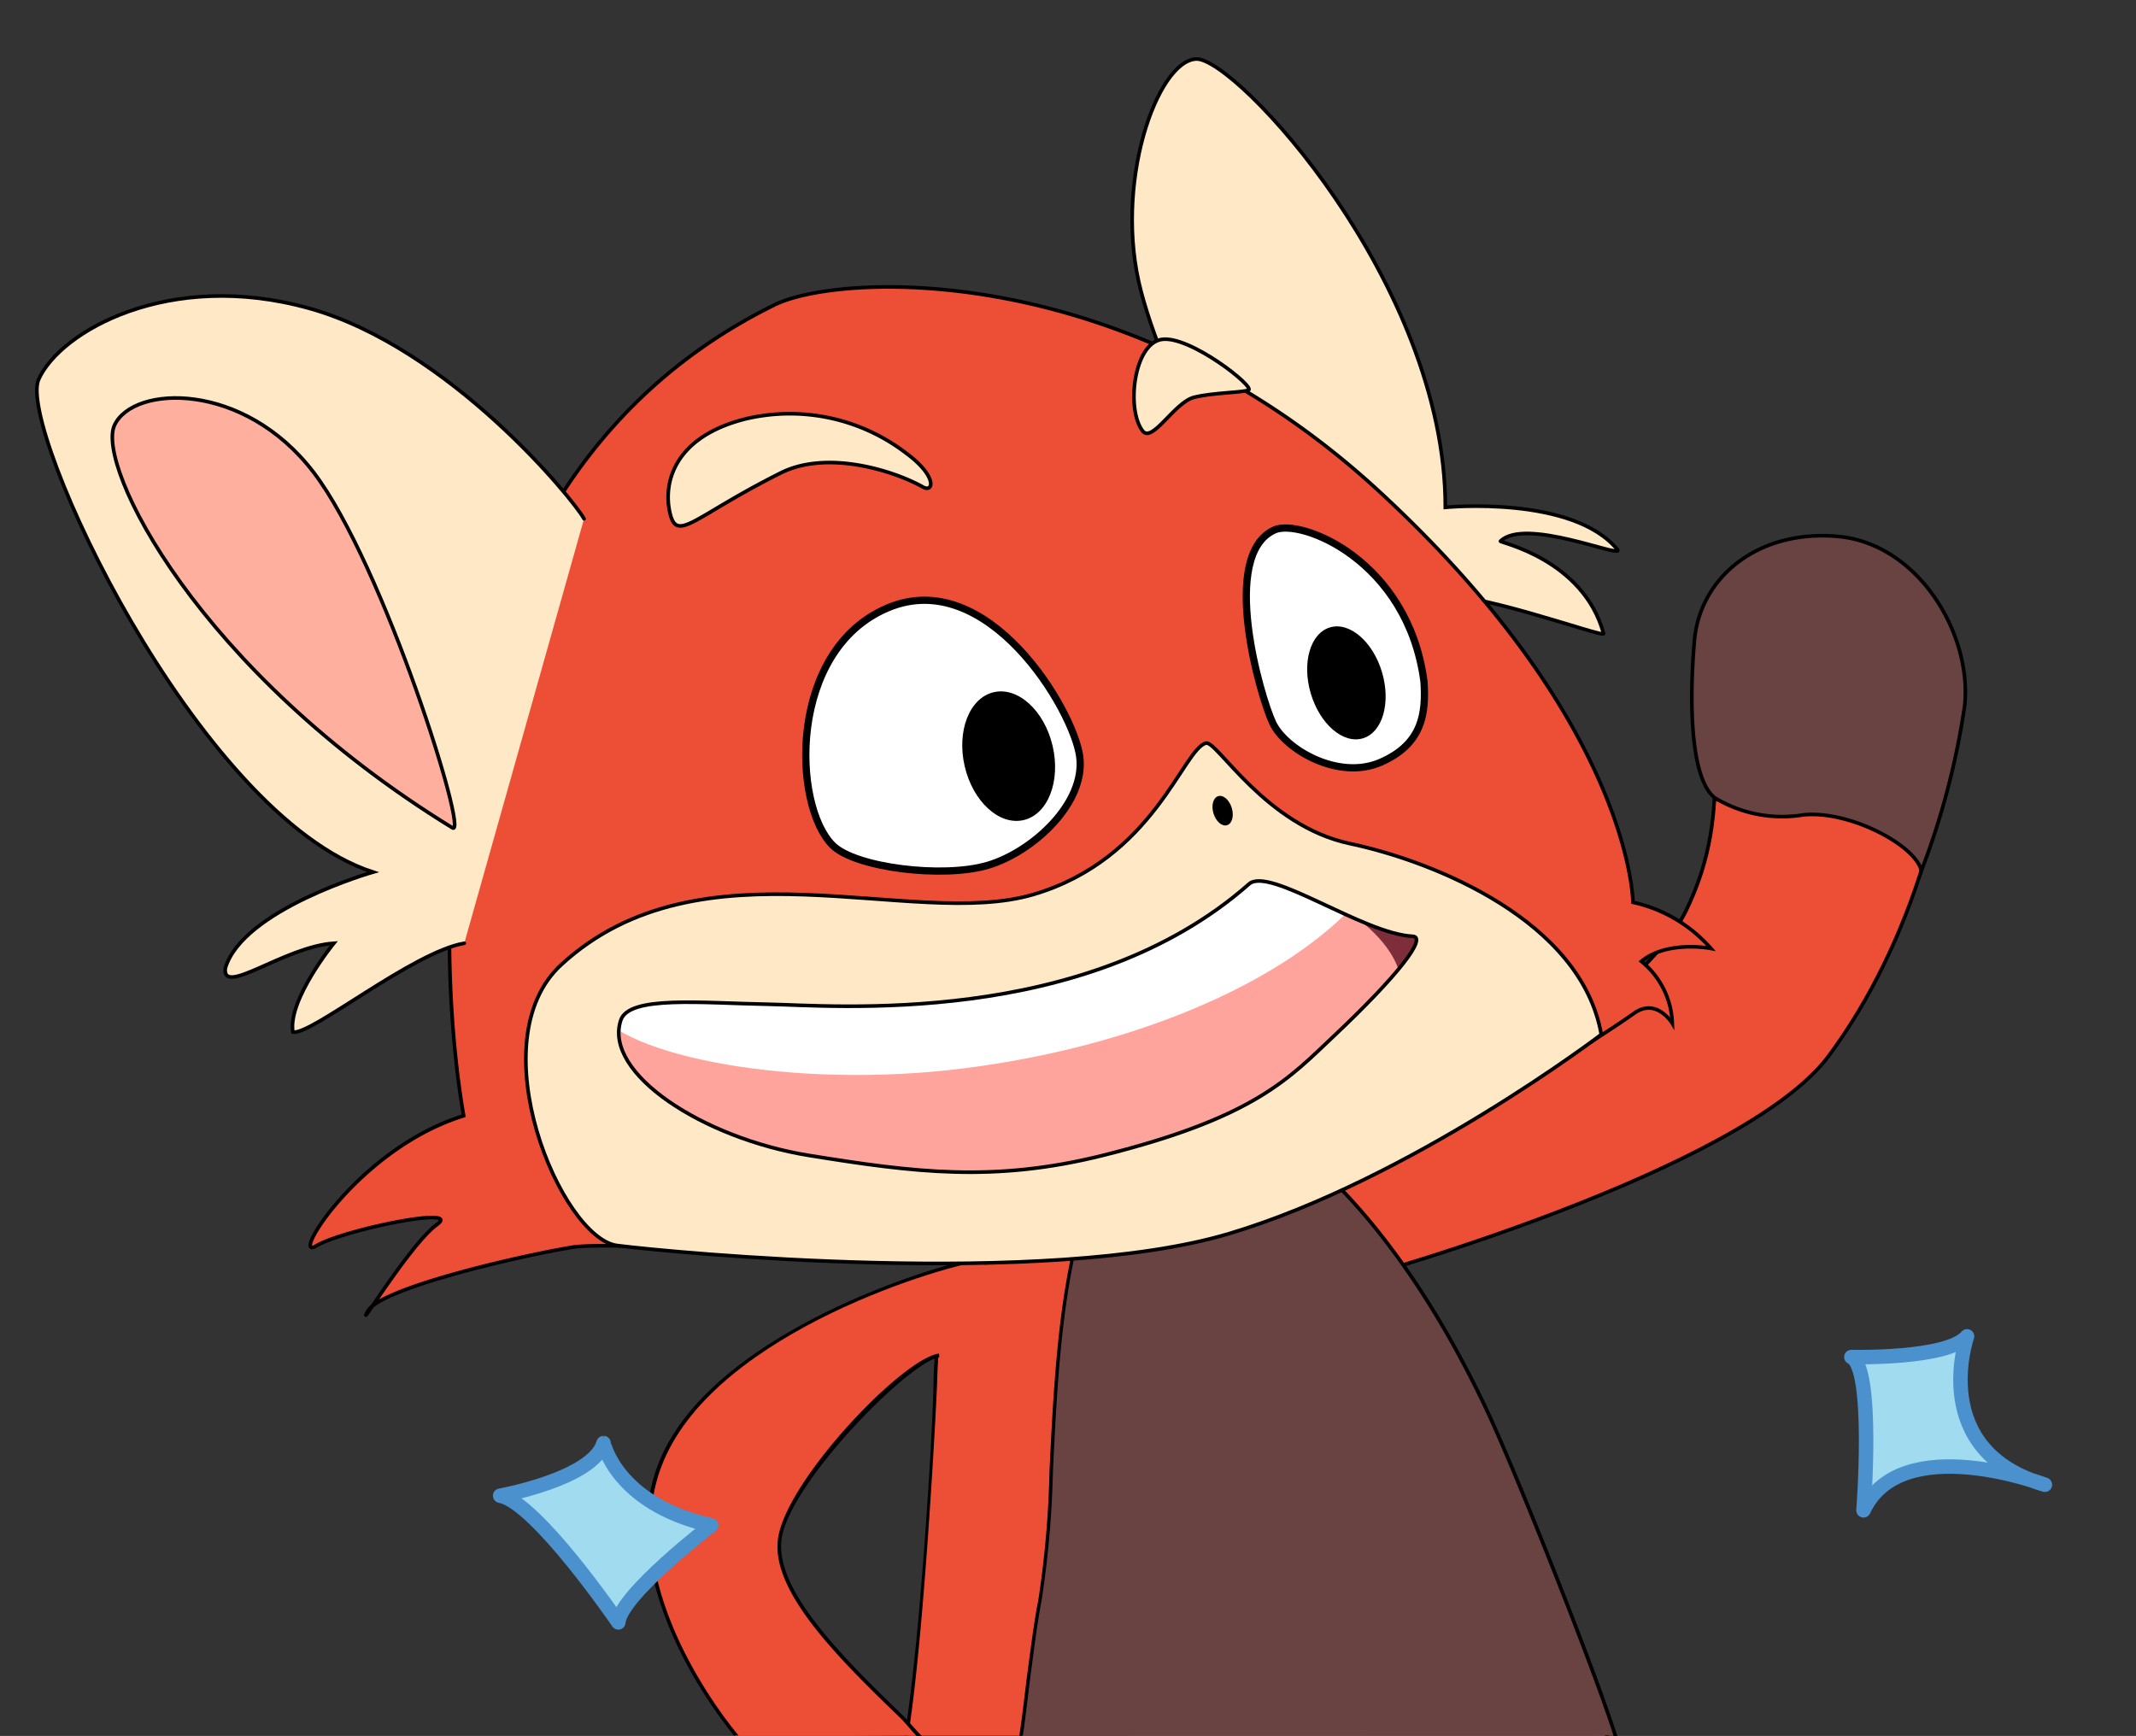 <svg xmlns="http://www.w3.org/2000/svg" xmlns:xlink="http://www.w3.org/1999/xlink" viewBox="0 0 147.68 120.03"><rect x="0" y="0" width="147.68" height="120.03" fill="#333333" stroke="none"/><defs><style>.cls-1,.cls-2{fill:none;}.cls-1,.cls-10,.cls-12,.cls-3,.cls-4,.cls-7,.cls-8,.cls-9{stroke:#000;stroke-miterlimit:10;}.cls-1,.cls-10,.cls-3,.cls-4,.cls-7,.cls-9{stroke-width:0.25px;}.cls-3,.cls-5{fill:#ed4f36;}.cls-4,.cls-6{fill:#694342;}.cls-7,.cls-9{fill:#ffe8c6;}.cls-14,.cls-8{fill:#fff;}.cls-8{stroke-width:0.5px;}.cls-15,.cls-9{stroke-linecap:round;}.cls-10{fill:#feaf9e;}.cls-11{clip-path:url(#clip-path);}.cls-12{fill:#7e2d3a;}.cls-13{fill:#fea49c;}.cls-15{fill:#a0dbf0;stroke:#4a91cd;stroke-linejoin:round;}</style><clipPath id="clip-path"><path class="cls-1" d="M97.67,64.74c-3.42-.17-9.91-4.85-11.31-3.62-11.34,10-28.91,8.39-33.2,8.32-4.67-.08-9.67-.62-10.24,1.1-1.22,3.67,5.69,8.17,13,9.35s12.79,1.88,20.33,0c10.54-2.64,12.87-5.33,16-8.28C96.6,67.5,98.72,64.8,97.67,64.74Z"/></clipPath></defs><title>Correct feedbacK_panda rojo_5to0</title><g id="Layer_2" data-name="Layer 2"><g id="Layer_1-2" data-name="Layer 1"><rect class="cls-2" width="147.68" height="120.03"/><path class="cls-3" d="M91.88,88.88c2-.34,28.69-7.93,34.57-15.89s8.56-18.36,8.7-26.36-11.58-12.19-15.72-4.36c-2,8.31.74,13.33-2.88,20.74s-25,19.61-25,19.61"/><path class="cls-4" d="M124.64,56.35c3.18-.36,7.83,2.1,8.2,3.86a53.46,53.46,0,0,0,3-11.46c.49-5-3.26-11.17-8.78-11.66s-9.53,2.83-9.91,7.21-.26,9.6,1.43,10.88A9,9,0,0,0,124.64,56.35Z"/><path class="cls-5" d="M111.07,120c-13.94-42-27-44.15-31.95-43.84-11.23.71-14.32,11.29-14.5,19.49-.05,2.43-.87,17.67-2,24.35Z"/><path d="M62.79,120c1.08-6.68,1.91-22,2-24.35.12-5.56,1.76-18.57,14.38-19.36q.38,0,.75,0c10.91,0,21.63,15.34,31.06,43.74h.26c-9.48-28.57-20.29-44-31.32-44-.26,0-.51,0-.77,0a13.58,13.58,0,0,0-11.49,7c-2.44,4.18-3.05,9.17-3.12,12.62,0,2.3-.88,17.7-2,24.35Z"/><path class="cls-6" d="M111.68,120c-1.45-4.61-6.91-18.32-8.92-22.57C95.6,82.31,86.94,76.24,82.92,76.31c-12,.23-9.26,25.75-11,34.39-.4,2-.76,5.74-1.3,9.33Z"/><path d="M70.72,120c.22-1.47.41-3.3.59-4.6.25-1.9.47-3.55.7-4.71a69,69,0,0,0,.79-9C73.31,91.11,74,76.61,82.92,76.44H83c3.78,0,12.38,5.68,19.66,21.07,2,4.24,7.44,17.92,8.9,22.52h.26c-1.43-4.56-6.92-18.37-8.93-22.62-7.33-15.5-16-21.22-19.89-21.22h-.07c-9.13.17-9.85,14.81-10.37,25.5a68.52,68.52,0,0,1-.78,9c-.24,1.17-.46,2.82-.71,4.73-.18,1.3-.37,3.15-.6,4.63Z"/><path class="cls-5" d="M63.55,120c-4.93-4.77-10.31-10-9.61-13.8S63,93.3,66,93.42L68.35,87C66.56,87,49.74,91.62,45.77,101c-2.61,6.14.91,13.92,5.13,19.08Z"/><path d="M45.89,101c3.8-9,19.71-13.61,22.28-13.86l-.11.3h.26l.21-.56h-.18c-1.87,0-18.74,4.72-22.7,14C42.5,108.32,48.3,117,50.74,120h.32C48.73,117.19,42.73,108.42,45.89,101Z"/><path d="M64.91,93.59c-2.53.37-10.34,8.56-11.09,12.62-.67,3.61,3.86,8.19,8.42,12.57.32.31.82.94,1.13,1.25h.36c-.37-.37-.9-1-1.28-1.39-4.51-4.34-9-8.91-8.39-12.38.72-3.9,8.74-12.05,10.88-12.42A1,1,0,0,0,64.91,93.59Z"/><path class="cls-7" d="M89.6,37.18c-3.2-.37-8.73-9.59-10.7-17s1.11-16,3.81-16.1,17.22,15.49,17.22,31c0,0,8.85-.86,11.92,2.95.25.56-6.44-2.28-8.11-.61-.09.09,5.72,1.23,7.13,6.39.09.34-9.47-3.2-11.93-2.58S89.6,37.18,89.6,37.18Z"/><path class="cls-3" d="M53.57,21.07C58.08,18.86,77.92,17.88,95.38,34S112.9,62.39,112.9,62.39a10,10,0,0,1,5.39,3.19s-3-.59-4.81.89a5.75,5.75,0,0,1,2.14,4.29s-1.1-1.83-2.67-.68C111,71.49,92.06,84,81.12,86s-37.87-.37-41.56.24-13.28,2.83-14.14,4.43,2.95-4.67,4.79-6-6.51.37-8.36,1.48,2.95-6.76,10.21-9C32.06,77.14,24.06,35.58,53.57,21.07Z"/><path class="cls-8" d="M57.57,58.45c-2.8-2.77-3.1-13.51,3.81-16.42s12.84,7.06,13.27,10.28-3.25,6.6-6.35,7.52S59.13,60,57.57,58.45Z"/><path class="cls-8" d="M88.12,36.64c1.81-.81,9.22,2.09,10.33,10.47.15,2.16-.07,4.33-3,5.6S88.86,51.81,88,50,84.28,38.36,88.12,36.64Z"/><path class="cls-9" d="M40.38,35.87c-.74-1.35-9.31-11.84-19-14.55S4.15,22.92,2.67,26.24,13.61,56.36,25.79,60.3c0,0-9,2.58-10.21,6.64-.25,2,4.06-1.48,7.5-1.72,0,0-3.2,3.93-2.83,6.14,1.23.25,8.28-5.53,11.85-6.14"/><path class="cls-7" d="M83.39,51.38c.75-.16,4.12,5.72,9.94,6.95s16,5.33,17.38,13.2c0,0-13.12,10-25.74,13.77s-38.45,1.31-42.3.82S33,72,38.82,66.69c9.68-8.88,24.26-2.38,32.62-4.84S81.81,51.73,83.39,51.38Z"/><path class="cls-7" d="M54,32.69c3.24-1.61,7.87-.12,9.84,1,.74.37.92-.8-1.17-2.34a13.23,13.23,0,0,0-11.06-2.4c-5,1.23-5.78,4.43-5.29,6.52S47.94,35.72,54,32.69Z"/><path class="cls-7" d="M79,29.8c.67.86,2.21-2,3.56-2.33s3.2-.31,3.75-.49-4.06-3.82-6-3.51S77.86,28.33,79,29.8Z"/><path class="cls-10" d="M31.28,57.24C32.47,58,26.52,39,21.69,32.67S9.23,26.61,7.92,29.39,13.66,46.42,31.28,57.24Z"/><ellipse cx="69.74" cy="52.29" rx="3.12" ry="4.54" transform="translate(-10.1 17.3) rotate(-13.2)"/><ellipse cx="84.53" cy="56.04" rx="0.66" ry="1.05" transform="translate(-12.65 27.04) rotate(-16.92)"/><ellipse cx="93.09" cy="47.21" rx="2.57" ry="4" transform="translate(-9.56 28.3) rotate(-16.45)"/><g class="cls-11"><path class="cls-12" d="M97.42,53.89c-2.85,1.89-10.39,10.45-21.23,13S57.54,70.37,53.4,69.09s-7.61.37-7.87,4.25,3.83,10.19,11.18,11.37,17.39.86,26.16-4.29S98.7,69.89,99.82,64.32,98,53.48,97.42,53.89Z"/><path class="cls-13" d="M85.5,59.9c3.68.46,10.11,3.55,11.23,7.26S82,86.09,65.13,84.31,38.34,83.2,38,74.15s-1.79-8,9.24-8.5S83.5,59.65,85.5,59.9Z"/><path class="cls-14" d="M41.16,69.76C43,73,54.8,75.38,66.72,73.86c11.69-1.49,21.56-5.79,26.64-11s7.06-7.76,7.18-10.72-7.16-6.77-7.16-6.77S74.84,60.61,67.49,60.93,43.2,59.84,39.87,58.79,39.14,66.32,41.16,69.76Z"/></g><path class="cls-1" d="M97.67,64.74c-3.42-.17-9.91-4.85-11.31-3.62-11.34,10-28.91,8.39-33.2,8.32-4.67-.08-9.67-.62-10.24,1.1-1.22,3.67,5.69,8.17,13,9.35s12.79,1.88,20.33,0c10.54-2.64,12.87-5.33,16-8.28C96.6,67.5,98.72,64.8,97.67,64.74Z"/><path class="cls-15" d="M136,92.4s-2.78,7.91,5.38,10.26c0,0-9.93-3.78-12.54,1.77,0,0,.76-9.85-.84-10.6C128,93.83,134.65,94,136,92.4Z"/><path class="cls-15" d="M49.17,105.47s-6.27,4.81-6.42,6.71c0,0-5.69-8.32-8.17-8.76,0,0,6.42-1.16,7.15-3.64C41.73,99.78,42.6,104,49.17,105.47Z"/></g></g></svg>